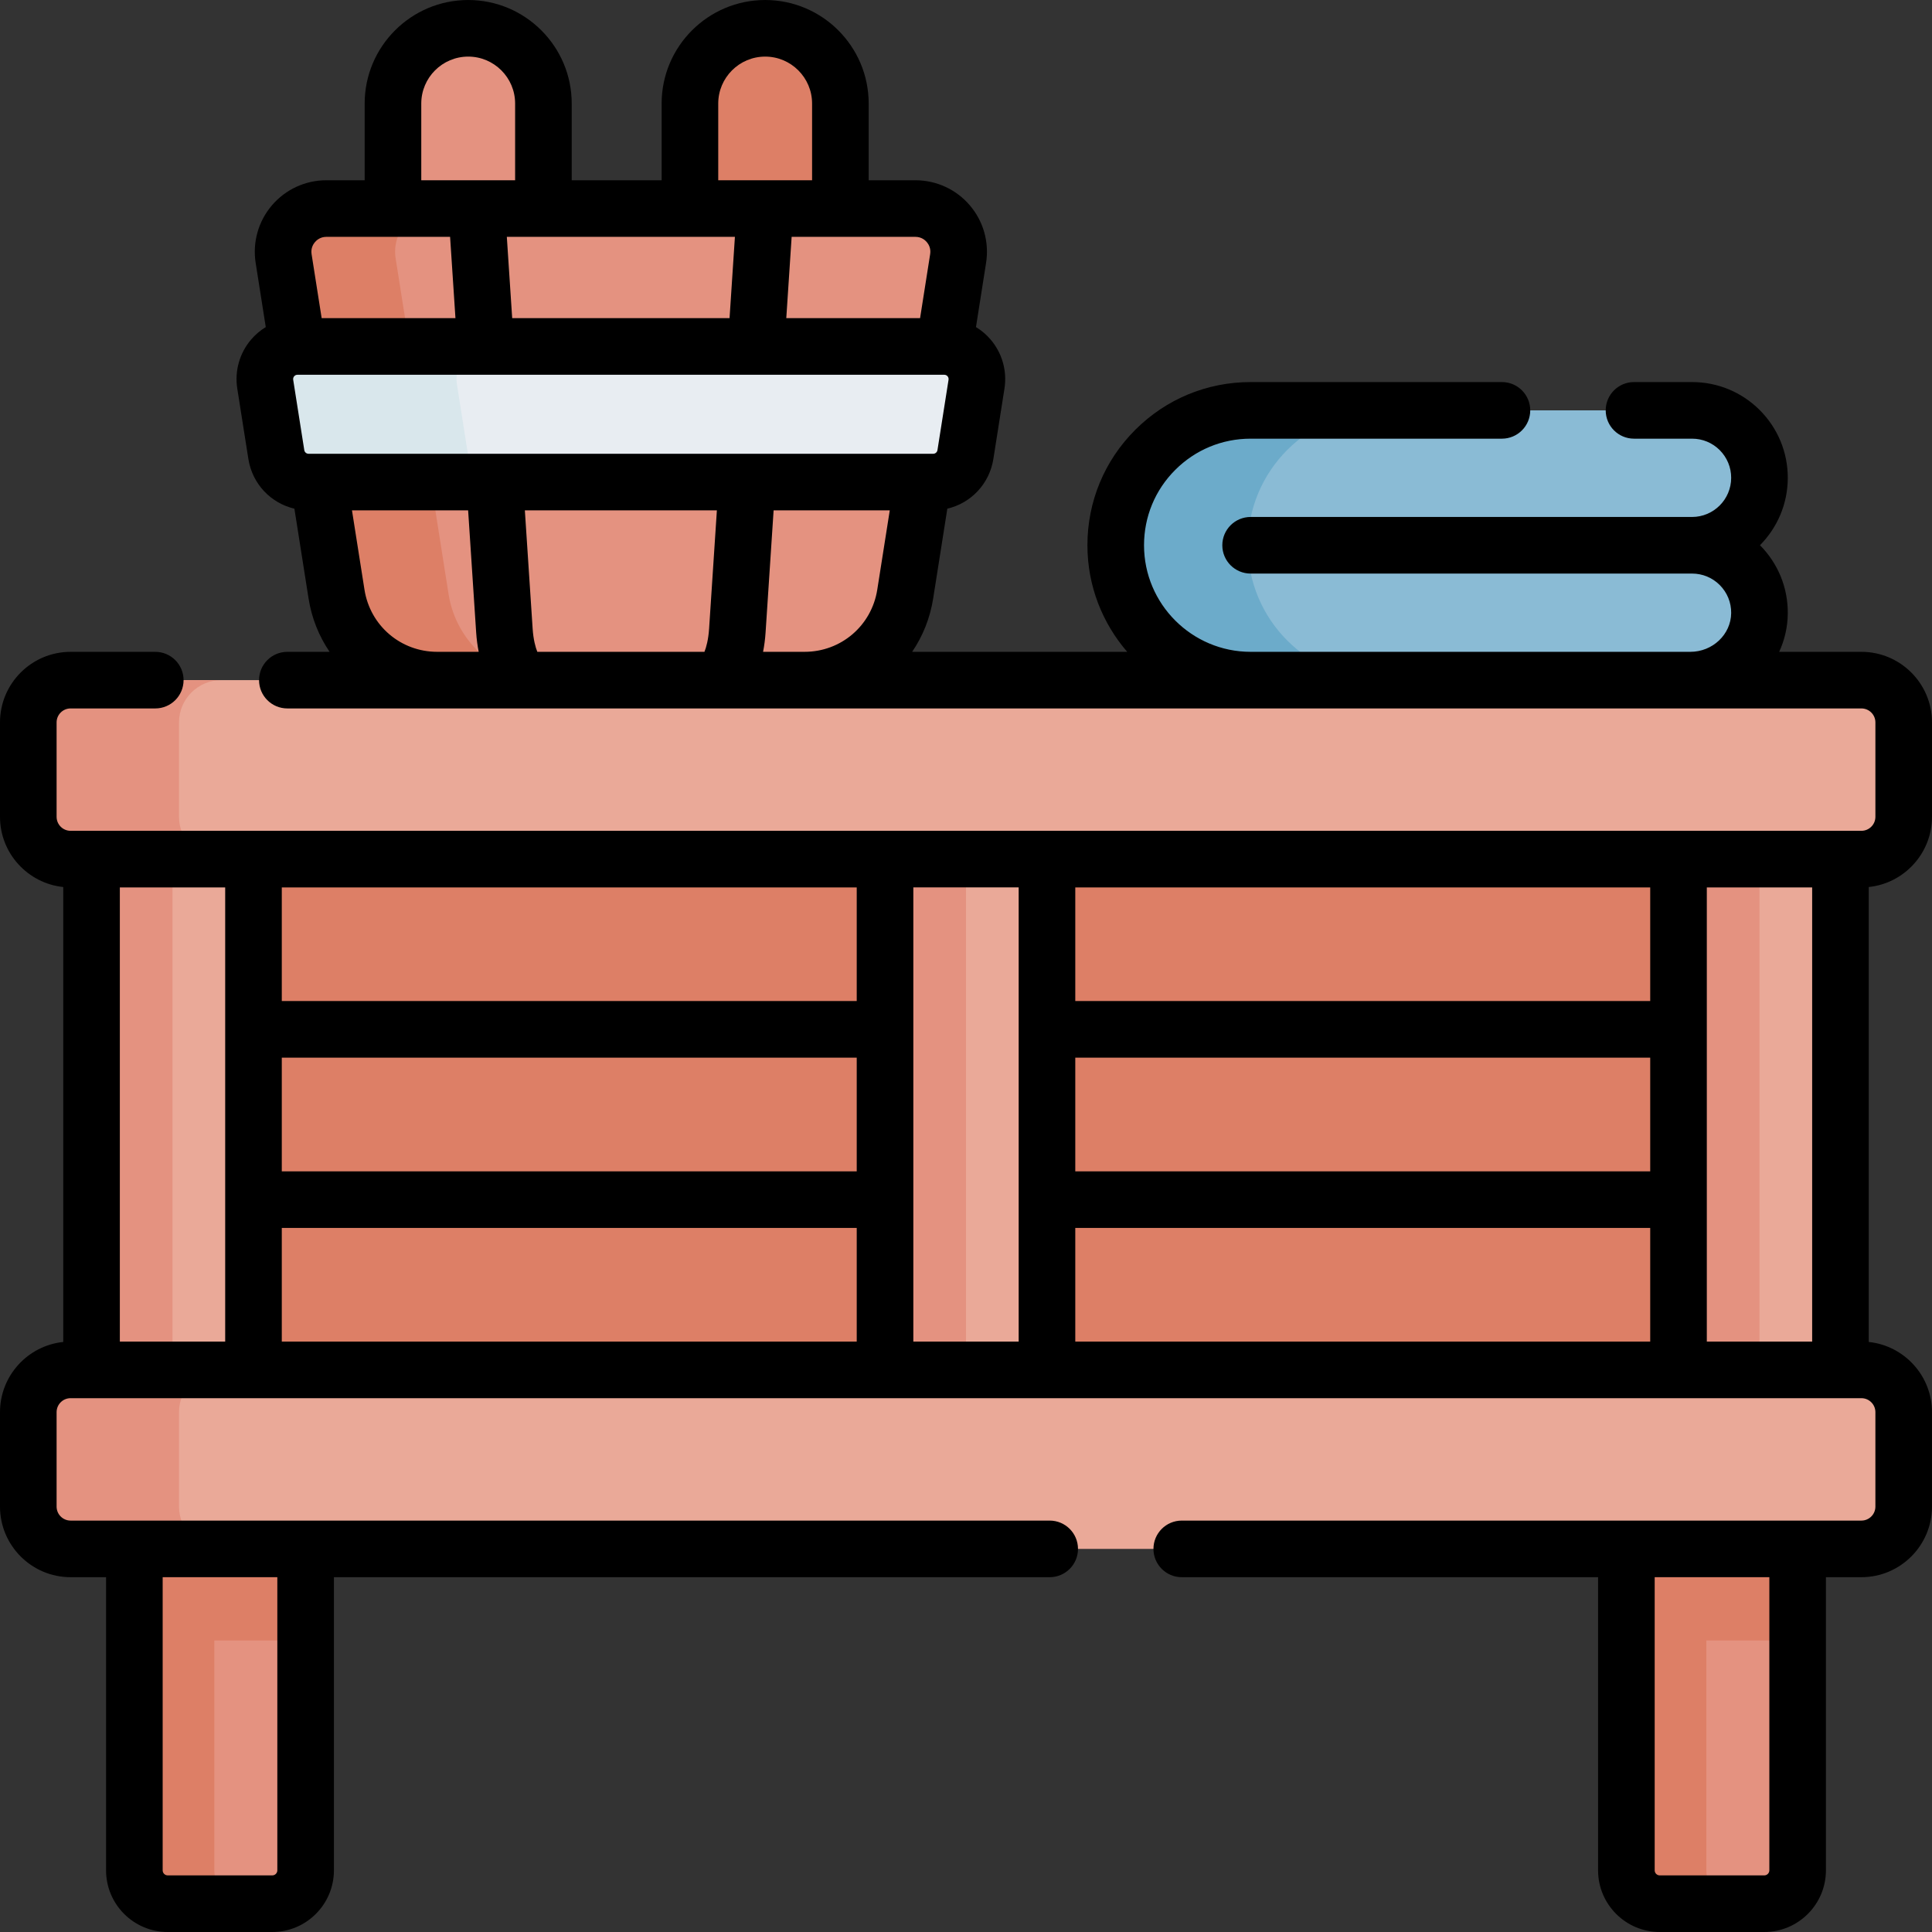 <svg id="Capa_1" enable-background="new 0 0 512 512" height="512" viewBox="0 0 512 512" width="512" xmlns="http://www.w3.org/2000/svg"><rect x="0" y="0" width="512" height="512" fill="#333333" stroke="none"/><g><g><path d="m45.719 196.448h415.319v190.305h-415.319z" fill="#dd7f66"/><g><path d="m444.824 216.463h42.917v157.783h-42.917z" fill="#eaa998"/><path d="m444.824 216.463h21.459v157.783h-21.459z" fill="#e49280"/></g><g><path d="m24.26 216.463h42.917v157.783h-42.917z" fill="#eaa998"/><path d="m24.26 216.463h21.459v157.783h-21.459z" fill="#e49280"/></g><g><path d="m234.542 216.463h42.917v157.783h-42.917z" fill="#eaa998"/><path d="m234.542 216.463h21.459v157.783h-21.459z" fill="#e49280"/></g><g><path d="m80.992 395.469v100.189c0 4.88-3.95 8.84-8.84 8.84h-27.71c-4.88 0-8.83-3.96-8.83-8.84v-100.189z" fill="#e49280"/><path d="m476.39 395.469v100.189c0 4.88-3.95 8.84-8.83 8.84h-27.71c-4.89 0-8.84-3.96-8.84-8.84v-100.189z" fill="#e49280"/><g fill="#dd7f66"><path d="m461.038 504.5h-21.19c-4.89 0-8.84-3.96-8.84-8.84v-100.19h21.19v100.19c0 4.88 3.96 8.84 8.84 8.84z"/><path d="m65.638 504.5h-21.19c-4.89 0-8.84-3.96-8.84-8.84v-100.19h21.19v100.19c.001 4.88 3.96 8.84 8.84 8.84z"/><path d="m35.612 395.469h45.38v39.28h-45.38z"/><path d="m431.01 395.469h45.38v39.28h-45.38z"/></g></g><path d="m182.84 73.542v-46.101c0-11.01 8.92-19.94 19.94-19.94 11.01 0 19.93 8.93 19.93 19.94v46.101" fill="#dd7f66"/><path d="m493.292 363.036h-474.582c-6.19 0-11.208 5.018-11.208 11.208v25.02c0 6.19 5.018 11.208 11.208 11.208h474.582c6.19 0 11.208-5.018 11.208-11.208v-25.02c0-6.191-5.018-11.208-11.208-11.208z" fill="#eaa998"/><path d="m58.652 410.473h-39.94c-6.19 0-11.21-5.02-11.21-11.21v-25.02c0-6.19 5.02-11.2 11.21-11.2h39.94c-6.19 0-11.21 5.01-11.21 11.2v25.02c0 6.19 5.02 11.21 11.21 11.21z" fill="#e49280"/><path d="m493.292 180.238h-474.582c-6.19 0-11.208 5.018-11.208 11.208v25.02c0 6.19 5.018 11.208 11.208 11.208h474.582c6.19 0 11.208-5.018 11.208-11.208v-25.02c0-6.191-5.018-11.208-11.208-11.208z" fill="#eaa998"/><path d="m58.65 227.673h-39.94c-6.19 0-11.21-5.02-11.21-11.21v-25.02c0-6.19 5.02-11.2 11.21-11.2h39.94c-6.19 0-11.21 5.01-11.21 11.2v25.02c0 6.19 5.02 11.21 11.21 11.21z" fill="#e49280"/><path d="m253.911 68.501-14.02 88.94c-2.07 13.13-13.38 22.8-26.67 22.8h-97.36c-13.29 0-24.61-9.67-26.68-22.8l-14.02-88.94c-1.09-6.94 4.28-13.23 11.31-13.23h17.67v-27.83c0-11.01 8.92-19.94 19.94-19.94 11.01 0 19.93 8.93 19.93 19.94v27.83h98.59c7.04 0 12.41 6.29 11.31 13.23z" fill="#e49280"/><path d="m145.552 180.24h-29.69c-13.29 0-24.61-9.67-26.68-22.8l-14.02-88.94c-1.09-6.94 4.28-13.23 11.31-13.23h29.69c-7.03 0-12.4 6.29-11.31 13.23l14.02 88.94c2.07 13.13 13.39 22.8 26.68 22.8z" fill="#dd7f66"/><path d="m81.774 127.755h165.526c4.258 0 7.883-3.098 8.546-7.304l2.938-18.639c.828-5.25-3.231-9.998-8.546-9.998h-171.402c-5.315 0-9.373 4.748-8.546 9.998l2.938 18.639c.663 4.206 4.288 7.304 8.546 7.304z" fill="#e8edf2"/><path d="m132.574 127.755h-50.8c-4.26 0-7.89-3.09-8.55-7.3l-2.94-18.64c-.83-5.25 3.23-10 8.55-10h50.8c-5.32 0-9.38 4.75-8.55 10l2.94 18.64c.66 4.21 4.29 7.3 8.55 7.3z" fill="#d9e7ec"/><path d="m461.05 149.73c3.268 3.278 5.277 7.815 5.229 12.815-.094 9.877-8.454 17.695-18.332 17.695h-116.521c-19.741 0-35.745-16.003-35.745-35.745 0-19.741 16.003-35.745 35.745-35.745h116.984c4.93 0 9.4 2 12.64 5.23 3.23 3.24 5.23 7.7 5.23 12.64 0 9.87-8 17.88-17.87 17.88 4.93 0 9.4 2 12.64 5.23z" fill="#8abbd5"/><path d="m366.441 180.235h-35.02c-19.74 0-35.74-16-35.74-35.74v-.01c0-19.74 16-35.74 35.74-35.74h35.02c-19.75 0-35.75 16-35.75 35.74v.01c0 19.74 16 35.74 35.75 35.74z" fill="#6cabca"/></g><path d="m512 216.461v-25.02c0-10.311-8.393-18.7-18.71-18.7h-21.789c1.427-3.1 2.242-6.523 2.278-10.125.069-6.826-2.541-13.254-7.367-18.129 4.551-4.59 7.368-10.906 7.368-17.866 0-6.767-2.635-13.136-7.435-17.952-4.798-4.784-11.168-7.418-17.935-7.418h-15.38c-4.142 0-7.5 3.358-7.5 7.5s3.358 7.5 7.5 7.5h15.38c2.769 0 5.377 1.08 7.328 3.025 1.961 1.968 3.042 4.576 3.042 7.345 0 5.722-4.649 10.377-10.365 10.38-.002 0-.003 0-.005 0h-116.984c-4.142 0-7.5 3.358-7.5 7.5s3.358 7.5 7.5 7.5h116.974.01c2.769 0 5.377 1.08 7.329 3.025 1.989 1.996 3.07 4.638 3.042 7.439-.057 5.666-4.916 10.276-10.83 10.276h-116.521c-15.577 0-28.25-12.673-28.25-28.25 0-7.549 2.937-14.638 8.273-19.967 5.335-5.335 12.43-8.273 19.977-8.273h66.6c4.142 0 7.5-3.358 7.5-7.5s-3.358-7.5-7.5-7.5h-66.6c-11.554 0-22.415 4.499-30.58 12.663-8.17 8.158-12.67 19.018-12.67 30.577 0 10.792 3.982 20.665 10.543 28.25h-56.997c2.802-4.115 4.749-8.901 5.574-14.133l3.752-23.802c6.267-1.475 11.158-6.563 12.203-13.188l2.938-18.639c.736-4.672-.604-9.414-3.677-13.009-1.122-1.312-2.434-2.415-3.874-3.293l2.677-17.003c.868-5.478-.701-11.04-4.305-15.259-3.606-4.223-8.859-6.645-14.413-6.645h-12.391v-20.33c0-15.13-12.305-27.439-27.43-27.439-15.13 0-27.44 12.309-27.44 27.439v20.33h-23.829v-20.33c0-15.13-12.305-27.439-27.43-27.439-15.13 0-27.44 12.309-27.44 27.439v20.33h-10.17c-5.544 0-10.791 2.418-14.397 6.635-3.607 4.218-5.183 9.78-4.321 15.262l2.678 17.011c-1.44.878-2.752 1.98-3.873 3.293-3.073 3.595-4.413 8.337-3.677 13.009l2.938 18.639c1.045 6.625 5.936 11.712 12.202 13.188l3.752 23.802c.825 5.232 2.773 10.017 5.576 14.133h-11.199c-4.142 0-7.5 3.358-7.5 7.5s3.358 7.5 7.5 7.5h417.14c2.046 0 3.71 1.66 3.71 3.7v25.02c0 2.046-1.664 3.71-3.71 3.71h-474.58c-2.046 0-3.71-1.664-3.71-3.71v-25.02c0-2.04 1.664-3.7 3.71-3.7h22.44c4.142 0 7.5-3.358 7.5-7.5s-3.358-7.5-7.5-7.5h-22.44c-10.317 0-18.71 8.389-18.71 18.7v25.02c0 9.658 7.357 17.629 16.76 18.607v120.565c-9.403.978-16.76 8.949-16.76 18.607v25.02c0 10.317 8.393 18.71 18.71 18.71h9.398v77.689c0 9.009 7.33 16.338 16.338 16.338h27.709c9.009 0 16.338-7.33 16.338-16.338v-77.689h189.687c4.142 0 7.5-3.358 7.5-7.5s-3.358-7.5-7.5-7.5h-259.47c-2.046 0-3.71-1.665-3.71-3.71v-25.02c0-2.046 1.664-3.71 3.71-3.71h474.58c2.046 0 3.71 1.665 3.71 3.71v25.02c0 2.046-1.664 3.71-3.71 3.71h-180.11c-4.142 0-7.5 3.358-7.5 7.5s3.358 7.5 7.5 7.5h110.328v77.689c0 9.009 7.33 16.338 16.338 16.338h27.709c9.009 0 16.338-7.33 16.338-16.338v-77.689h9.396c10.317 0 18.71-8.394 18.71-18.71v-25.02c0-9.658-7.355-17.628-16.758-18.607v-120.566c9.404-.98 16.759-8.95 16.759-18.607zm-434.04-116.744c.157-.184.437-.403.875-.403h171.402c.438 0 .718.219.875.403s.33.494.262.927l-2.938 18.639c-.088.563-.567.972-1.137.972h-165.526c-.57 0-1.048-.409-1.137-.972l-2.938-18.639c-.068-.433.105-.743.262-.927zm127.054 35.538h30.782l-3.313 21.017c-1.504 9.542-9.604 16.468-19.261 16.468h-11.002c.315-1.614.548-3.321.665-5.138zm-80.955 0 2.129 32.35c.12 1.815.354 3.522.671 5.135h-10.997c-9.662 0-17.767-6.926-19.271-16.468l-3.313-21.017zm17.097 31.362-2.064-31.362h50.889l-2.064 31.37c-.185 2.849-.747 4.923-1.23 6.115h-44.292c-.485-1.192-1.051-3.27-1.239-6.123zm104.452-102.461c.44.516 1.143 1.614.895 3.178l-2.673 16.979h-35.457l1.421-21.543h32.808c1.586.001 2.564.869 3.006 1.386zm-55.268-36.715c0-6.859 5.581-12.439 12.44-12.439 6.854 0 12.43 5.58 12.43 12.439v20.33h-24.87zm4.42 35.33-1.421 21.543h-57.605l-1.421-21.543zm-70.678-47.77c6.854 0 12.43 5.581 12.43 12.439v20.33h-24.87v-20.33c0-6.858 5.58-12.439 12.44-12.439zm-40.607 49.154c.442-.517 1.419-1.384 2.997-1.384h32.808l1.421 21.543h-35.457l-2.673-16.977c-.245-1.563.461-2.665.904-3.182zm-9.98 431.505c0 .738-.601 1.338-1.338 1.338h-27.71c-.738 0-1.338-.601-1.338-1.338v-77.689h30.386zm395.399 0c0 .738-.601 1.338-1.338 1.338h-27.709c-.738 0-1.338-.601-1.338-1.338v-77.689h30.386v77.689zm-241.852-185.24h-152.364v-30.13h152.365v30.13zm0-45.13h-152.364v-30.117h152.365v30.117zm-152.364 60.13h152.365v30.111h-152.365zm167.364-90.247h27.917v120.358h-27.917zm195.283 75.247h-152.365v-30.13h152.365zm-152.365 15h152.365v30.111h-152.365zm152.365-60.13h-152.365v-30.117h152.365zm-405.565-30.117h27.917v120.358h-27.917zm420.565 120.358v-120.358h27.917v120.358z"/></g></svg>